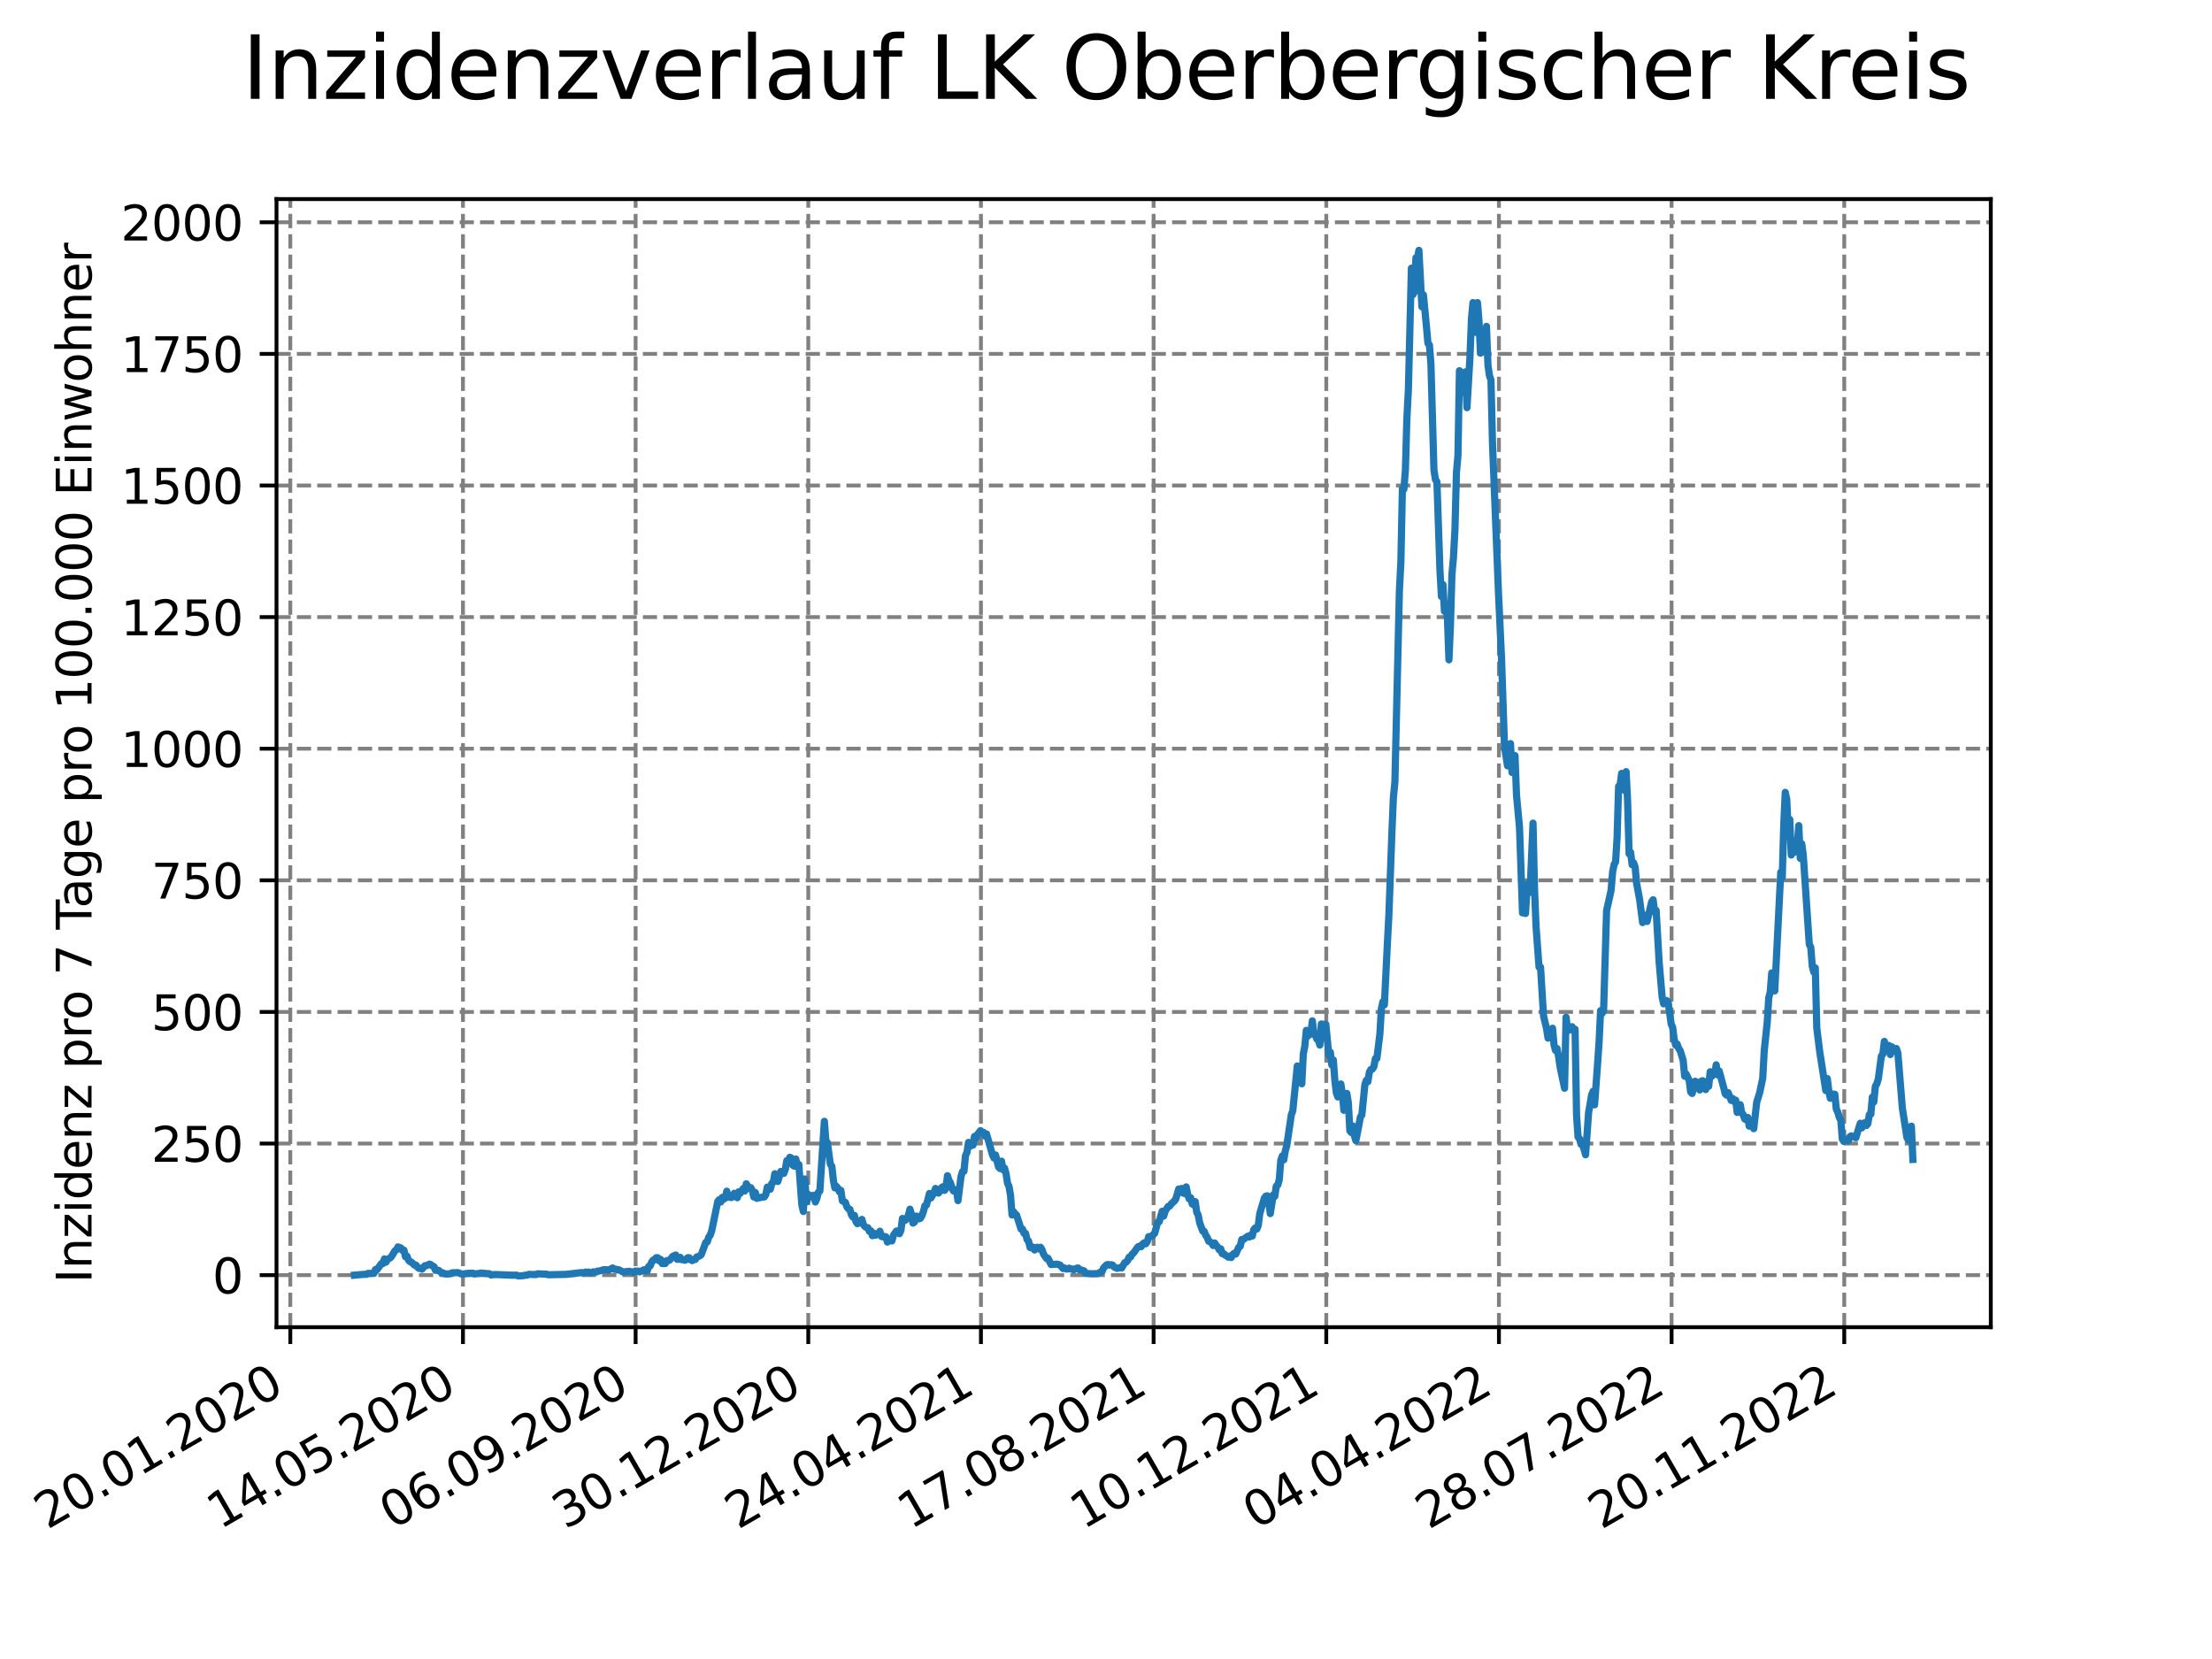 <?xml version="1.0" encoding="utf-8" standalone="no"?>
<!DOCTYPE svg PUBLIC "-//W3C//DTD SVG 1.1//EN"
  "http://www.w3.org/Graphics/SVG/1.1/DTD/svg11.dtd">
<svg xmlns:xlink="http://www.w3.org/1999/xlink" width="460.8pt" height="345.6pt" viewBox="0 0 460.8 345.6" xmlns="http://www.w3.org/2000/svg" version="1.1">
 <defs>
  <style type="text/css">*{stroke-linejoin: round; stroke-linecap: butt}</style>
 </defs>
 <g id="figure_1">
  <g id="patch_1">
   <path d="M 0 345.6 
L 460.8 345.6 
L 460.8 0 
L 0 0 
z
" style="fill: #ffffff"/>
  </g>
  <g id="axes_1">
   <g id="patch_2">
    <path d="M 57.6 276.48 
L 414.72 276.48 
L 414.72 41.472 
L 57.6 41.472 
z
" style="fill: #ffffff"/>
   </g>
   <g id="matplotlib.axis_1">
    <g id="xtick_1">
     <g id="line2d_1">
      <path d="M 60.475 276.48 
L 60.475 41.472 
" clip-path="url(#p3a4da745e8)" style="fill: none; stroke-dasharray: 2.96,1.28; stroke-dashoffset: 0; stroke: #808080; stroke-width: 0.8"/>
     </g>
     <g id="line2d_2">
      <defs>
       <path id="m4748f152ad" d="M 0 0 
L 0 3.5 
" style="stroke: #000000; stroke-width: 0.8"/>
      </defs>
      <g>
       <use xlink:href="#m4748f152ad" x="60.475" y="276.48" style="stroke: #000000; stroke-width: 0.8"/>
      </g>
     </g>
     <g id="text_1">
      <!-- 20.01.2020 -->
      <g transform="translate(9.85 318.689) rotate(-30) scale(0.1 -0.1)">
       <defs>
        <path id="DejaVuSans-32" d="M 1228 531 
L 3431 531 
L 3431 0 
L 469 0 
L 469 531 
Q 828 903 1448 1529 
Q 2069 2156 2228 2338 
Q 2531 2678 2651 2914 
Q 2772 3150 2772 3378 
Q 2772 3750 2511 3984 
Q 2250 4219 1831 4219 
Q 1534 4219 1204 4116 
Q 875 4013 500 3803 
L 500 4441 
Q 881 4594 1212 4672 
Q 1544 4750 1819 4750 
Q 2544 4750 2975 4387 
Q 3406 4025 3406 3419 
Q 3406 3131 3298 2873 
Q 3191 2616 2906 2266 
Q 2828 2175 2409 1742 
Q 1991 1309 1228 531 
z
" transform="scale(0.016)"/>
        <path id="DejaVuSans-30" d="M 2034 4250 
Q 1547 4250 1301 3770 
Q 1056 3291 1056 2328 
Q 1056 1369 1301 889 
Q 1547 409 2034 409 
Q 2525 409 2770 889 
Q 3016 1369 3016 2328 
Q 3016 3291 2770 3770 
Q 2525 4250 2034 4250 
z
M 2034 4750 
Q 2819 4750 3233 4129 
Q 3647 3509 3647 2328 
Q 3647 1150 3233 529 
Q 2819 -91 2034 -91 
Q 1250 -91 836 529 
Q 422 1150 422 2328 
Q 422 3509 836 4129 
Q 1250 4750 2034 4750 
z
" transform="scale(0.016)"/>
        <path id="DejaVuSans-2e" d="M 684 794 
L 1344 794 
L 1344 0 
L 684 0 
L 684 794 
z
" transform="scale(0.016)"/>
        <path id="DejaVuSans-31" d="M 794 531 
L 1825 531 
L 1825 4091 
L 703 3866 
L 703 4441 
L 1819 4666 
L 2450 4666 
L 2450 531 
L 3481 531 
L 3481 0 
L 794 0 
L 794 531 
z
" transform="scale(0.016)"/>
       </defs>
       <use xlink:href="#DejaVuSans-32"/>
       <use xlink:href="#DejaVuSans-30" x="63.623"/>
       <use xlink:href="#DejaVuSans-2e" x="127.246"/>
       <use xlink:href="#DejaVuSans-30" x="159.033"/>
       <use xlink:href="#DejaVuSans-31" x="222.656"/>
       <use xlink:href="#DejaVuSans-2e" x="286.279"/>
       <use xlink:href="#DejaVuSans-32" x="318.066"/>
       <use xlink:href="#DejaVuSans-30" x="381.689"/>
       <use xlink:href="#DejaVuSans-32" x="445.312"/>
       <use xlink:href="#DejaVuSans-30" x="508.936"/>
      </g>
     </g>
    </g>
    <g id="xtick_2">
     <g id="line2d_3">
      <path d="M 96.443 276.48 
L 96.443 41.472 
" clip-path="url(#p3a4da745e8)" style="fill: none; stroke-dasharray: 2.96,1.28; stroke-dashoffset: 0; stroke: #808080; stroke-width: 0.8"/>
     </g>
     <g id="line2d_4">
      <g>
       <use xlink:href="#m4748f152ad" x="96.443" y="276.48" style="stroke: #000000; stroke-width: 0.8"/>
      </g>
     </g>
     <g id="text_2">
      <!-- 14.05.2020 -->
      <g transform="translate(45.818 318.689) rotate(-30) scale(0.1 -0.1)">
       <defs>
        <path id="DejaVuSans-34" d="M 2419 4116 
L 825 1625 
L 2419 1625 
L 2419 4116 
z
M 2253 4666 
L 3047 4666 
L 3047 1625 
L 3713 1625 
L 3713 1100 
L 3047 1100 
L 3047 0 
L 2419 0 
L 2419 1100 
L 313 1100 
L 313 1709 
L 2253 4666 
z
" transform="scale(0.016)"/>
        <path id="DejaVuSans-35" d="M 691 4666 
L 3169 4666 
L 3169 4134 
L 1269 4134 
L 1269 2991 
Q 1406 3038 1543 3061 
Q 1681 3084 1819 3084 
Q 2600 3084 3056 2656 
Q 3513 2228 3513 1497 
Q 3513 744 3044 326 
Q 2575 -91 1722 -91 
Q 1428 -91 1123 -41 
Q 819 9 494 109 
L 494 744 
Q 775 591 1075 516 
Q 1375 441 1709 441 
Q 2250 441 2565 725 
Q 2881 1009 2881 1497 
Q 2881 1984 2565 2268 
Q 2250 2553 1709 2553 
Q 1456 2553 1204 2497 
Q 953 2441 691 2322 
L 691 4666 
z
" transform="scale(0.016)"/>
       </defs>
       <use xlink:href="#DejaVuSans-31"/>
       <use xlink:href="#DejaVuSans-34" x="63.623"/>
       <use xlink:href="#DejaVuSans-2e" x="127.246"/>
       <use xlink:href="#DejaVuSans-30" x="159.033"/>
       <use xlink:href="#DejaVuSans-35" x="222.656"/>
       <use xlink:href="#DejaVuSans-2e" x="286.279"/>
       <use xlink:href="#DejaVuSans-32" x="318.066"/>
       <use xlink:href="#DejaVuSans-30" x="381.689"/>
       <use xlink:href="#DejaVuSans-32" x="445.312"/>
       <use xlink:href="#DejaVuSans-30" x="508.936"/>
      </g>
     </g>
    </g>
    <g id="xtick_3">
     <g id="line2d_5">
      <path d="M 132.412 276.48 
L 132.412 41.472 
" clip-path="url(#p3a4da745e8)" style="fill: none; stroke-dasharray: 2.96,1.28; stroke-dashoffset: 0; stroke: #808080; stroke-width: 0.8"/>
     </g>
     <g id="line2d_6">
      <g>
       <use xlink:href="#m4748f152ad" x="132.412" y="276.48" style="stroke: #000000; stroke-width: 0.8"/>
      </g>
     </g>
     <g id="text_3">
      <!-- 06.09.2020 -->
      <g transform="translate(81.787 318.689) rotate(-30) scale(0.1 -0.1)">
       <defs>
        <path id="DejaVuSans-36" d="M 2113 2584 
Q 1688 2584 1439 2293 
Q 1191 2003 1191 1497 
Q 1191 994 1439 701 
Q 1688 409 2113 409 
Q 2538 409 2786 701 
Q 3034 994 3034 1497 
Q 3034 2003 2786 2293 
Q 2538 2584 2113 2584 
z
M 3366 4563 
L 3366 3988 
Q 3128 4100 2886 4159 
Q 2644 4219 2406 4219 
Q 1781 4219 1451 3797 
Q 1122 3375 1075 2522 
Q 1259 2794 1537 2939 
Q 1816 3084 2150 3084 
Q 2853 3084 3261 2657 
Q 3669 2231 3669 1497 
Q 3669 778 3244 343 
Q 2819 -91 2113 -91 
Q 1303 -91 875 529 
Q 447 1150 447 2328 
Q 447 3434 972 4092 
Q 1497 4750 2381 4750 
Q 2619 4750 2861 4703 
Q 3103 4656 3366 4563 
z
" transform="scale(0.016)"/>
        <path id="DejaVuSans-39" d="M 703 97 
L 703 672 
Q 941 559 1184 500 
Q 1428 441 1663 441 
Q 2288 441 2617 861 
Q 2947 1281 2994 2138 
Q 2813 1869 2534 1725 
Q 2256 1581 1919 1581 
Q 1219 1581 811 2004 
Q 403 2428 403 3163 
Q 403 3881 828 4315 
Q 1253 4750 1959 4750 
Q 2769 4750 3195 4129 
Q 3622 3509 3622 2328 
Q 3622 1225 3098 567 
Q 2575 -91 1691 -91 
Q 1453 -91 1209 -44 
Q 966 3 703 97 
z
M 1959 2075 
Q 2384 2075 2632 2365 
Q 2881 2656 2881 3163 
Q 2881 3666 2632 3958 
Q 2384 4250 1959 4250 
Q 1534 4250 1286 3958 
Q 1038 3666 1038 3163 
Q 1038 2656 1286 2365 
Q 1534 2075 1959 2075 
z
" transform="scale(0.016)"/>
       </defs>
       <use xlink:href="#DejaVuSans-30"/>
       <use xlink:href="#DejaVuSans-36" x="63.623"/>
       <use xlink:href="#DejaVuSans-2e" x="127.246"/>
       <use xlink:href="#DejaVuSans-30" x="159.033"/>
       <use xlink:href="#DejaVuSans-39" x="222.656"/>
       <use xlink:href="#DejaVuSans-2e" x="286.279"/>
       <use xlink:href="#DejaVuSans-32" x="318.066"/>
       <use xlink:href="#DejaVuSans-30" x="381.689"/>
       <use xlink:href="#DejaVuSans-32" x="445.312"/>
       <use xlink:href="#DejaVuSans-30" x="508.936"/>
      </g>
     </g>
    </g>
    <g id="xtick_4">
     <g id="line2d_7">
      <path d="M 168.38 276.48 
L 168.38 41.472 
" clip-path="url(#p3a4da745e8)" style="fill: none; stroke-dasharray: 2.96,1.28; stroke-dashoffset: 0; stroke: #808080; stroke-width: 0.8"/>
     </g>
     <g id="line2d_8">
      <g>
       <use xlink:href="#m4748f152ad" x="168.38" y="276.48" style="stroke: #000000; stroke-width: 0.8"/>
      </g>
     </g>
     <g id="text_4">
      <!-- 30.12.2020 -->
      <g transform="translate(117.755 318.689) rotate(-30) scale(0.1 -0.1)">
       <defs>
        <path id="DejaVuSans-33" d="M 2597 2516 
Q 3050 2419 3304 2112 
Q 3559 1806 3559 1356 
Q 3559 666 3084 287 
Q 2609 -91 1734 -91 
Q 1441 -91 1130 -33 
Q 819 25 488 141 
L 488 750 
Q 750 597 1062 519 
Q 1375 441 1716 441 
Q 2309 441 2620 675 
Q 2931 909 2931 1356 
Q 2931 1769 2642 2001 
Q 2353 2234 1838 2234 
L 1294 2234 
L 1294 2753 
L 1863 2753 
Q 2328 2753 2575 2939 
Q 2822 3125 2822 3475 
Q 2822 3834 2567 4026 
Q 2313 4219 1838 4219 
Q 1578 4219 1281 4162 
Q 984 4106 628 3988 
L 628 4550 
Q 988 4650 1302 4700 
Q 1616 4750 1894 4750 
Q 2613 4750 3031 4423 
Q 3450 4097 3450 3541 
Q 3450 3153 3228 2886 
Q 3006 2619 2597 2516 
z
" transform="scale(0.016)"/>
       </defs>
       <use xlink:href="#DejaVuSans-33"/>
       <use xlink:href="#DejaVuSans-30" x="63.623"/>
       <use xlink:href="#DejaVuSans-2e" x="127.246"/>
       <use xlink:href="#DejaVuSans-31" x="159.033"/>
       <use xlink:href="#DejaVuSans-32" x="222.656"/>
       <use xlink:href="#DejaVuSans-2e" x="286.279"/>
       <use xlink:href="#DejaVuSans-32" x="318.066"/>
       <use xlink:href="#DejaVuSans-30" x="381.689"/>
       <use xlink:href="#DejaVuSans-32" x="445.312"/>
       <use xlink:href="#DejaVuSans-30" x="508.936"/>
      </g>
     </g>
    </g>
    <g id="xtick_5">
     <g id="line2d_9">
      <path d="M 204.349 276.48 
L 204.349 41.472 
" clip-path="url(#p3a4da745e8)" style="fill: none; stroke-dasharray: 2.96,1.28; stroke-dashoffset: 0; stroke: #808080; stroke-width: 0.8"/>
     </g>
     <g id="line2d_10">
      <g>
       <use xlink:href="#m4748f152ad" x="204.349" y="276.48" style="stroke: #000000; stroke-width: 0.8"/>
      </g>
     </g>
     <g id="text_5">
      <!-- 24.04.2021 -->
      <g transform="translate(153.724 318.689) rotate(-30) scale(0.1 -0.1)">
       <use xlink:href="#DejaVuSans-32"/>
       <use xlink:href="#DejaVuSans-34" x="63.623"/>
       <use xlink:href="#DejaVuSans-2e" x="127.246"/>
       <use xlink:href="#DejaVuSans-30" x="159.033"/>
       <use xlink:href="#DejaVuSans-34" x="222.656"/>
       <use xlink:href="#DejaVuSans-2e" x="286.279"/>
       <use xlink:href="#DejaVuSans-32" x="318.066"/>
       <use xlink:href="#DejaVuSans-30" x="381.689"/>
       <use xlink:href="#DejaVuSans-32" x="445.312"/>
       <use xlink:href="#DejaVuSans-31" x="508.936"/>
      </g>
     </g>
    </g>
    <g id="xtick_6">
     <g id="line2d_11">
      <path d="M 240.317 276.48 
L 240.317 41.472 
" clip-path="url(#p3a4da745e8)" style="fill: none; stroke-dasharray: 2.96,1.28; stroke-dashoffset: 0; stroke: #808080; stroke-width: 0.8"/>
     </g>
     <g id="line2d_12">
      <g>
       <use xlink:href="#m4748f152ad" x="240.317" y="276.48" style="stroke: #000000; stroke-width: 0.8"/>
      </g>
     </g>
     <g id="text_6">
      <!-- 17.08.2021 -->
      <g transform="translate(189.692 318.689) rotate(-30) scale(0.1 -0.1)">
       <defs>
        <path id="DejaVuSans-37" d="M 525 4666 
L 3525 4666 
L 3525 4397 
L 1831 0 
L 1172 0 
L 2766 4134 
L 525 4134 
L 525 4666 
z
" transform="scale(0.016)"/>
        <path id="DejaVuSans-38" d="M 2034 2216 
Q 1584 2216 1326 1975 
Q 1069 1734 1069 1313 
Q 1069 891 1326 650 
Q 1584 409 2034 409 
Q 2484 409 2743 651 
Q 3003 894 3003 1313 
Q 3003 1734 2745 1975 
Q 2488 2216 2034 2216 
z
M 1403 2484 
Q 997 2584 770 2862 
Q 544 3141 544 3541 
Q 544 4100 942 4425 
Q 1341 4750 2034 4750 
Q 2731 4750 3128 4425 
Q 3525 4100 3525 3541 
Q 3525 3141 3298 2862 
Q 3072 2584 2669 2484 
Q 3125 2378 3379 2068 
Q 3634 1759 3634 1313 
Q 3634 634 3220 271 
Q 2806 -91 2034 -91 
Q 1263 -91 848 271 
Q 434 634 434 1313 
Q 434 1759 690 2068 
Q 947 2378 1403 2484 
z
M 1172 3481 
Q 1172 3119 1398 2916 
Q 1625 2713 2034 2713 
Q 2441 2713 2670 2916 
Q 2900 3119 2900 3481 
Q 2900 3844 2670 4047 
Q 2441 4250 2034 4250 
Q 1625 4250 1398 4047 
Q 1172 3844 1172 3481 
z
" transform="scale(0.016)"/>
       </defs>
       <use xlink:href="#DejaVuSans-31"/>
       <use xlink:href="#DejaVuSans-37" x="63.623"/>
       <use xlink:href="#DejaVuSans-2e" x="127.246"/>
       <use xlink:href="#DejaVuSans-30" x="159.033"/>
       <use xlink:href="#DejaVuSans-38" x="222.656"/>
       <use xlink:href="#DejaVuSans-2e" x="286.279"/>
       <use xlink:href="#DejaVuSans-32" x="318.066"/>
       <use xlink:href="#DejaVuSans-30" x="381.689"/>
       <use xlink:href="#DejaVuSans-32" x="445.312"/>
       <use xlink:href="#DejaVuSans-31" x="508.936"/>
      </g>
     </g>
    </g>
    <g id="xtick_7">
     <g id="line2d_13">
      <path d="M 276.286 276.48 
L 276.286 41.472 
" clip-path="url(#p3a4da745e8)" style="fill: none; stroke-dasharray: 2.96,1.28; stroke-dashoffset: 0; stroke: #808080; stroke-width: 0.8"/>
     </g>
     <g id="line2d_14">
      <g>
       <use xlink:href="#m4748f152ad" x="276.286" y="276.48" style="stroke: #000000; stroke-width: 0.8"/>
      </g>
     </g>
     <g id="text_7">
      <!-- 10.12.2021 -->
      <g transform="translate(225.66 318.689) rotate(-30) scale(0.1 -0.1)">
       <use xlink:href="#DejaVuSans-31"/>
       <use xlink:href="#DejaVuSans-30" x="63.623"/>
       <use xlink:href="#DejaVuSans-2e" x="127.246"/>
       <use xlink:href="#DejaVuSans-31" x="159.033"/>
       <use xlink:href="#DejaVuSans-32" x="222.656"/>
       <use xlink:href="#DejaVuSans-2e" x="286.279"/>
       <use xlink:href="#DejaVuSans-32" x="318.066"/>
       <use xlink:href="#DejaVuSans-30" x="381.689"/>
       <use xlink:href="#DejaVuSans-32" x="445.312"/>
       <use xlink:href="#DejaVuSans-31" x="508.936"/>
      </g>
     </g>
    </g>
    <g id="xtick_8">
     <g id="line2d_15">
      <path d="M 312.254 276.48 
L 312.254 41.472 
" clip-path="url(#p3a4da745e8)" style="fill: none; stroke-dasharray: 2.96,1.28; stroke-dashoffset: 0; stroke: #808080; stroke-width: 0.8"/>
     </g>
     <g id="line2d_16">
      <g>
       <use xlink:href="#m4748f152ad" x="312.254" y="276.48" style="stroke: #000000; stroke-width: 0.8"/>
      </g>
     </g>
     <g id="text_8">
      <!-- 04.04.2022 -->
      <g transform="translate(261.629 318.689) rotate(-30) scale(0.1 -0.1)">
       <use xlink:href="#DejaVuSans-30"/>
       <use xlink:href="#DejaVuSans-34" x="63.623"/>
       <use xlink:href="#DejaVuSans-2e" x="127.246"/>
       <use xlink:href="#DejaVuSans-30" x="159.033"/>
       <use xlink:href="#DejaVuSans-34" x="222.656"/>
       <use xlink:href="#DejaVuSans-2e" x="286.279"/>
       <use xlink:href="#DejaVuSans-32" x="318.066"/>
       <use xlink:href="#DejaVuSans-30" x="381.689"/>
       <use xlink:href="#DejaVuSans-32" x="445.312"/>
       <use xlink:href="#DejaVuSans-32" x="508.936"/>
      </g>
     </g>
    </g>
    <g id="xtick_9">
     <g id="line2d_17">
      <path d="M 348.223 276.48 
L 348.223 41.472 
" clip-path="url(#p3a4da745e8)" style="fill: none; stroke-dasharray: 2.96,1.28; stroke-dashoffset: 0; stroke: #808080; stroke-width: 0.8"/>
     </g>
     <g id="line2d_18">
      <g>
       <use xlink:href="#m4748f152ad" x="348.223" y="276.48" style="stroke: #000000; stroke-width: 0.8"/>
      </g>
     </g>
     <g id="text_9">
      <!-- 28.07.2022 -->
      <g transform="translate(297.597 318.689) rotate(-30) scale(0.1 -0.1)">
       <use xlink:href="#DejaVuSans-32"/>
       <use xlink:href="#DejaVuSans-38" x="63.623"/>
       <use xlink:href="#DejaVuSans-2e" x="127.246"/>
       <use xlink:href="#DejaVuSans-30" x="159.033"/>
       <use xlink:href="#DejaVuSans-37" x="222.656"/>
       <use xlink:href="#DejaVuSans-2e" x="286.279"/>
       <use xlink:href="#DejaVuSans-32" x="318.066"/>
       <use xlink:href="#DejaVuSans-30" x="381.689"/>
       <use xlink:href="#DejaVuSans-32" x="445.312"/>
       <use xlink:href="#DejaVuSans-32" x="508.936"/>
      </g>
     </g>
    </g>
    <g id="xtick_10">
     <g id="line2d_19">
      <path d="M 384.191 276.48 
L 384.191 41.472 
" clip-path="url(#p3a4da745e8)" style="fill: none; stroke-dasharray: 2.96,1.28; stroke-dashoffset: 0; stroke: #808080; stroke-width: 0.8"/>
     </g>
     <g id="line2d_20">
      <g>
       <use xlink:href="#m4748f152ad" x="384.191" y="276.48" style="stroke: #000000; stroke-width: 0.8"/>
      </g>
     </g>
     <g id="text_10">
      <!-- 20.11.2022 -->
      <g transform="translate(333.566 318.689) rotate(-30) scale(0.1 -0.1)">
       <use xlink:href="#DejaVuSans-32"/>
       <use xlink:href="#DejaVuSans-30" x="63.623"/>
       <use xlink:href="#DejaVuSans-2e" x="127.246"/>
       <use xlink:href="#DejaVuSans-31" x="159.033"/>
       <use xlink:href="#DejaVuSans-31" x="222.656"/>
       <use xlink:href="#DejaVuSans-2e" x="286.279"/>
       <use xlink:href="#DejaVuSans-32" x="318.066"/>
       <use xlink:href="#DejaVuSans-30" x="381.689"/>
       <use xlink:href="#DejaVuSans-32" x="445.312"/>
       <use xlink:href="#DejaVuSans-32" x="508.936"/>
      </g>
     </g>
    </g>
   </g>
   <g id="matplotlib.axis_2">
    <g id="ytick_1">
     <g id="line2d_21">
      <path d="M 57.6 265.637 
L 414.72 265.637 
" clip-path="url(#p3a4da745e8)" style="fill: none; stroke-dasharray: 2.96,1.28; stroke-dashoffset: 0; stroke: #808080; stroke-width: 0.8"/>
     </g>
     <g id="line2d_22">
      <defs>
       <path id="mdb456e9c48" d="M 0 0 
L -3.5 0 
" style="stroke: #000000; stroke-width: 0.8"/>
      </defs>
      <g>
       <use xlink:href="#mdb456e9c48" x="57.6" y="265.637" style="stroke: #000000; stroke-width: 0.8"/>
      </g>
     </g>
     <g id="text_11">
      <!-- 0 -->
      <g transform="translate(44.237 269.436) scale(0.1 -0.1)">
       <use xlink:href="#DejaVuSans-30"/>
      </g>
     </g>
    </g>
    <g id="ytick_2">
     <g id="line2d_23">
      <path d="M 57.6 238.22 
L 414.72 238.22 
" clip-path="url(#p3a4da745e8)" style="fill: none; stroke-dasharray: 2.96,1.28; stroke-dashoffset: 0; stroke: #808080; stroke-width: 0.8"/>
     </g>
     <g id="line2d_24">
      <g>
       <use xlink:href="#mdb456e9c48" x="57.6" y="238.22" style="stroke: #000000; stroke-width: 0.8"/>
      </g>
     </g>
     <g id="text_12">
      <!-- 250 -->
      <g transform="translate(31.512 242.019) scale(0.1 -0.1)">
       <use xlink:href="#DejaVuSans-32"/>
       <use xlink:href="#DejaVuSans-35" x="63.623"/>
       <use xlink:href="#DejaVuSans-30" x="127.246"/>
      </g>
     </g>
    </g>
    <g id="ytick_3">
     <g id="line2d_25">
      <path d="M 57.6 210.803 
L 414.72 210.803 
" clip-path="url(#p3a4da745e8)" style="fill: none; stroke-dasharray: 2.96,1.28; stroke-dashoffset: 0; stroke: #808080; stroke-width: 0.8"/>
     </g>
     <g id="line2d_26">
      <g>
       <use xlink:href="#mdb456e9c48" x="57.6" y="210.803" style="stroke: #000000; stroke-width: 0.8"/>
      </g>
     </g>
     <g id="text_13">
      <!-- 500 -->
      <g transform="translate(31.512 214.603) scale(0.1 -0.1)">
       <use xlink:href="#DejaVuSans-35"/>
       <use xlink:href="#DejaVuSans-30" x="63.623"/>
       <use xlink:href="#DejaVuSans-30" x="127.246"/>
      </g>
     </g>
    </g>
    <g id="ytick_4">
     <g id="line2d_27">
      <path d="M 57.6 183.387 
L 414.72 183.387 
" clip-path="url(#p3a4da745e8)" style="fill: none; stroke-dasharray: 2.96,1.28; stroke-dashoffset: 0; stroke: #808080; stroke-width: 0.8"/>
     </g>
     <g id="line2d_28">
      <g>
       <use xlink:href="#mdb456e9c48" x="57.6" y="183.387" style="stroke: #000000; stroke-width: 0.8"/>
      </g>
     </g>
     <g id="text_14">
      <!-- 750 -->
      <g transform="translate(31.512 187.186) scale(0.1 -0.1)">
       <use xlink:href="#DejaVuSans-37"/>
       <use xlink:href="#DejaVuSans-35" x="63.623"/>
       <use xlink:href="#DejaVuSans-30" x="127.246"/>
      </g>
     </g>
    </g>
    <g id="ytick_5">
     <g id="line2d_29">
      <path d="M 57.6 155.97 
L 414.72 155.97 
" clip-path="url(#p3a4da745e8)" style="fill: none; stroke-dasharray: 2.96,1.28; stroke-dashoffset: 0; stroke: #808080; stroke-width: 0.8"/>
     </g>
     <g id="line2d_30">
      <g>
       <use xlink:href="#mdb456e9c48" x="57.6" y="155.97" style="stroke: #000000; stroke-width: 0.8"/>
      </g>
     </g>
     <g id="text_15">
      <!-- 1000 -->
      <g transform="translate(25.15 159.769) scale(0.1 -0.1)">
       <use xlink:href="#DejaVuSans-31"/>
       <use xlink:href="#DejaVuSans-30" x="63.623"/>
       <use xlink:href="#DejaVuSans-30" x="127.246"/>
       <use xlink:href="#DejaVuSans-30" x="190.869"/>
      </g>
     </g>
    </g>
    <g id="ytick_6">
     <g id="line2d_31">
      <path d="M 57.6 128.553 
L 414.72 128.553 
" clip-path="url(#p3a4da745e8)" style="fill: none; stroke-dasharray: 2.96,1.28; stroke-dashoffset: 0; stroke: #808080; stroke-width: 0.8"/>
     </g>
     <g id="line2d_32">
      <g>
       <use xlink:href="#mdb456e9c48" x="57.6" y="128.553" style="stroke: #000000; stroke-width: 0.8"/>
      </g>
     </g>
     <g id="text_16">
      <!-- 1250 -->
      <g transform="translate(25.15 132.353) scale(0.1 -0.1)">
       <use xlink:href="#DejaVuSans-31"/>
       <use xlink:href="#DejaVuSans-32" x="63.623"/>
       <use xlink:href="#DejaVuSans-35" x="127.246"/>
       <use xlink:href="#DejaVuSans-30" x="190.869"/>
      </g>
     </g>
    </g>
    <g id="ytick_7">
     <g id="line2d_33">
      <path d="M 57.6 101.137 
L 414.72 101.137 
" clip-path="url(#p3a4da745e8)" style="fill: none; stroke-dasharray: 2.96,1.28; stroke-dashoffset: 0; stroke: #808080; stroke-width: 0.8"/>
     </g>
     <g id="line2d_34">
      <g>
       <use xlink:href="#mdb456e9c48" x="57.6" y="101.137" style="stroke: #000000; stroke-width: 0.8"/>
      </g>
     </g>
     <g id="text_17">
      <!-- 1500 -->
      <g transform="translate(25.15 104.936) scale(0.1 -0.1)">
       <use xlink:href="#DejaVuSans-31"/>
       <use xlink:href="#DejaVuSans-35" x="63.623"/>
       <use xlink:href="#DejaVuSans-30" x="127.246"/>
       <use xlink:href="#DejaVuSans-30" x="190.869"/>
      </g>
     </g>
    </g>
    <g id="ytick_8">
     <g id="line2d_35">
      <path d="M 57.6 73.72 
L 414.72 73.72 
" clip-path="url(#p3a4da745e8)" style="fill: none; stroke-dasharray: 2.96,1.28; stroke-dashoffset: 0; stroke: #808080; stroke-width: 0.8"/>
     </g>
     <g id="line2d_36">
      <g>
       <use xlink:href="#mdb456e9c48" x="57.6" y="73.72" style="stroke: #000000; stroke-width: 0.8"/>
      </g>
     </g>
     <g id="text_18">
      <!-- 1750 -->
      <g transform="translate(25.15 77.519) scale(0.1 -0.1)">
       <use xlink:href="#DejaVuSans-31"/>
       <use xlink:href="#DejaVuSans-37" x="63.623"/>
       <use xlink:href="#DejaVuSans-35" x="127.246"/>
       <use xlink:href="#DejaVuSans-30" x="190.869"/>
      </g>
     </g>
    </g>
    <g id="ytick_9">
     <g id="line2d_37">
      <path d="M 57.6 46.304 
L 414.72 46.304 
" clip-path="url(#p3a4da745e8)" style="fill: none; stroke-dasharray: 2.96,1.28; stroke-dashoffset: 0; stroke: #808080; stroke-width: 0.8"/>
     </g>
     <g id="line2d_38">
      <g>
       <use xlink:href="#mdb456e9c48" x="57.6" y="46.304" style="stroke: #000000; stroke-width: 0.8"/>
      </g>
     </g>
     <g id="text_19">
      <!-- 2000 -->
      <g transform="translate(25.15 50.103) scale(0.1 -0.1)">
       <use xlink:href="#DejaVuSans-32"/>
       <use xlink:href="#DejaVuSans-30" x="63.623"/>
       <use xlink:href="#DejaVuSans-30" x="127.246"/>
       <use xlink:href="#DejaVuSans-30" x="190.869"/>
      </g>
     </g>
    </g>
    <g id="text_20">
     <!-- Inzidenz pro 7 Tage pro 100.000 Einwohner -->
     <g transform="translate(19.07 267.301) rotate(-90) scale(0.1 -0.1)">
      <defs>
       <path id="DejaVuSans-49" d="M 628 4666 
L 1259 4666 
L 1259 0 
L 628 0 
L 628 4666 
z
" transform="scale(0.016)"/>
       <path id="DejaVuSans-6e" d="M 3513 2113 
L 3513 0 
L 2938 0 
L 2938 2094 
Q 2938 2591 2744 2837 
Q 2550 3084 2163 3084 
Q 1697 3084 1428 2787 
Q 1159 2491 1159 1978 
L 1159 0 
L 581 0 
L 581 3500 
L 1159 3500 
L 1159 2956 
Q 1366 3272 1645 3428 
Q 1925 3584 2291 3584 
Q 2894 3584 3203 3211 
Q 3513 2838 3513 2113 
z
" transform="scale(0.016)"/>
       <path id="DejaVuSans-7a" d="M 353 3500 
L 3084 3500 
L 3084 2975 
L 922 459 
L 3084 459 
L 3084 0 
L 275 0 
L 275 525 
L 2438 3041 
L 353 3041 
L 353 3500 
z
" transform="scale(0.016)"/>
       <path id="DejaVuSans-69" d="M 603 3500 
L 1178 3500 
L 1178 0 
L 603 0 
L 603 3500 
z
M 603 4863 
L 1178 4863 
L 1178 4134 
L 603 4134 
L 603 4863 
z
" transform="scale(0.016)"/>
       <path id="DejaVuSans-64" d="M 2906 2969 
L 2906 4863 
L 3481 4863 
L 3481 0 
L 2906 0 
L 2906 525 
Q 2725 213 2448 61 
Q 2172 -91 1784 -91 
Q 1150 -91 751 415 
Q 353 922 353 1747 
Q 353 2572 751 3078 
Q 1150 3584 1784 3584 
Q 2172 3584 2448 3432 
Q 2725 3281 2906 2969 
z
M 947 1747 
Q 947 1113 1208 752 
Q 1469 391 1925 391 
Q 2381 391 2643 752 
Q 2906 1113 2906 1747 
Q 2906 2381 2643 2742 
Q 2381 3103 1925 3103 
Q 1469 3103 1208 2742 
Q 947 2381 947 1747 
z
" transform="scale(0.016)"/>
       <path id="DejaVuSans-65" d="M 3597 1894 
L 3597 1613 
L 953 1613 
Q 991 1019 1311 708 
Q 1631 397 2203 397 
Q 2534 397 2845 478 
Q 3156 559 3463 722 
L 3463 178 
Q 3153 47 2828 -22 
Q 2503 -91 2169 -91 
Q 1331 -91 842 396 
Q 353 884 353 1716 
Q 353 2575 817 3079 
Q 1281 3584 2069 3584 
Q 2775 3584 3186 3129 
Q 3597 2675 3597 1894 
z
M 3022 2063 
Q 3016 2534 2758 2815 
Q 2500 3097 2075 3097 
Q 1594 3097 1305 2825 
Q 1016 2553 972 2059 
L 3022 2063 
z
" transform="scale(0.016)"/>
       <path id="DejaVuSans-20" transform="scale(0.016)"/>
       <path id="DejaVuSans-70" d="M 1159 525 
L 1159 -1331 
L 581 -1331 
L 581 3500 
L 1159 3500 
L 1159 2969 
Q 1341 3281 1617 3432 
Q 1894 3584 2278 3584 
Q 2916 3584 3314 3078 
Q 3713 2572 3713 1747 
Q 3713 922 3314 415 
Q 2916 -91 2278 -91 
Q 1894 -91 1617 61 
Q 1341 213 1159 525 
z
M 3116 1747 
Q 3116 2381 2855 2742 
Q 2594 3103 2138 3103 
Q 1681 3103 1420 2742 
Q 1159 2381 1159 1747 
Q 1159 1113 1420 752 
Q 1681 391 2138 391 
Q 2594 391 2855 752 
Q 3116 1113 3116 1747 
z
" transform="scale(0.016)"/>
       <path id="DejaVuSans-72" d="M 2631 2963 
Q 2534 3019 2420 3045 
Q 2306 3072 2169 3072 
Q 1681 3072 1420 2755 
Q 1159 2438 1159 1844 
L 1159 0 
L 581 0 
L 581 3500 
L 1159 3500 
L 1159 2956 
Q 1341 3275 1631 3429 
Q 1922 3584 2338 3584 
Q 2397 3584 2469 3576 
Q 2541 3569 2628 3553 
L 2631 2963 
z
" transform="scale(0.016)"/>
       <path id="DejaVuSans-6f" d="M 1959 3097 
Q 1497 3097 1228 2736 
Q 959 2375 959 1747 
Q 959 1119 1226 758 
Q 1494 397 1959 397 
Q 2419 397 2687 759 
Q 2956 1122 2956 1747 
Q 2956 2369 2687 2733 
Q 2419 3097 1959 3097 
z
M 1959 3584 
Q 2709 3584 3137 3096 
Q 3566 2609 3566 1747 
Q 3566 888 3137 398 
Q 2709 -91 1959 -91 
Q 1206 -91 779 398 
Q 353 888 353 1747 
Q 353 2609 779 3096 
Q 1206 3584 1959 3584 
z
" transform="scale(0.016)"/>
       <path id="DejaVuSans-54" d="M -19 4666 
L 3928 4666 
L 3928 4134 
L 2272 4134 
L 2272 0 
L 1638 0 
L 1638 4134 
L -19 4134 
L -19 4666 
z
" transform="scale(0.016)"/>
       <path id="DejaVuSans-61" d="M 2194 1759 
Q 1497 1759 1228 1600 
Q 959 1441 959 1056 
Q 959 750 1161 570 
Q 1363 391 1709 391 
Q 2188 391 2477 730 
Q 2766 1069 2766 1631 
L 2766 1759 
L 2194 1759 
z
M 3341 1997 
L 3341 0 
L 2766 0 
L 2766 531 
Q 2569 213 2275 61 
Q 1981 -91 1556 -91 
Q 1019 -91 701 211 
Q 384 513 384 1019 
Q 384 1609 779 1909 
Q 1175 2209 1959 2209 
L 2766 2209 
L 2766 2266 
Q 2766 2663 2505 2880 
Q 2244 3097 1772 3097 
Q 1472 3097 1187 3025 
Q 903 2953 641 2809 
L 641 3341 
Q 956 3463 1253 3523 
Q 1550 3584 1831 3584 
Q 2591 3584 2966 3190 
Q 3341 2797 3341 1997 
z
" transform="scale(0.016)"/>
       <path id="DejaVuSans-67" d="M 2906 1791 
Q 2906 2416 2648 2759 
Q 2391 3103 1925 3103 
Q 1463 3103 1205 2759 
Q 947 2416 947 1791 
Q 947 1169 1205 825 
Q 1463 481 1925 481 
Q 2391 481 2648 825 
Q 2906 1169 2906 1791 
z
M 3481 434 
Q 3481 -459 3084 -895 
Q 2688 -1331 1869 -1331 
Q 1566 -1331 1297 -1286 
Q 1028 -1241 775 -1147 
L 775 -588 
Q 1028 -725 1275 -790 
Q 1522 -856 1778 -856 
Q 2344 -856 2625 -561 
Q 2906 -266 2906 331 
L 2906 616 
Q 2728 306 2450 153 
Q 2172 0 1784 0 
Q 1141 0 747 490 
Q 353 981 353 1791 
Q 353 2603 747 3093 
Q 1141 3584 1784 3584 
Q 2172 3584 2450 3431 
Q 2728 3278 2906 2969 
L 2906 3500 
L 3481 3500 
L 3481 434 
z
" transform="scale(0.016)"/>
       <path id="DejaVuSans-45" d="M 628 4666 
L 3578 4666 
L 3578 4134 
L 1259 4134 
L 1259 2753 
L 3481 2753 
L 3481 2222 
L 1259 2222 
L 1259 531 
L 3634 531 
L 3634 0 
L 628 0 
L 628 4666 
z
" transform="scale(0.016)"/>
       <path id="DejaVuSans-77" d="M 269 3500 
L 844 3500 
L 1563 769 
L 2278 3500 
L 2956 3500 
L 3675 769 
L 4391 3500 
L 4966 3500 
L 4050 0 
L 3372 0 
L 2619 2869 
L 1863 0 
L 1184 0 
L 269 3500 
z
" transform="scale(0.016)"/>
       <path id="DejaVuSans-68" d="M 3513 2113 
L 3513 0 
L 2938 0 
L 2938 2094 
Q 2938 2591 2744 2837 
Q 2550 3084 2163 3084 
Q 1697 3084 1428 2787 
Q 1159 2491 1159 1978 
L 1159 0 
L 581 0 
L 581 4863 
L 1159 4863 
L 1159 2956 
Q 1366 3272 1645 3428 
Q 1925 3584 2291 3584 
Q 2894 3584 3203 3211 
Q 3513 2838 3513 2113 
z
" transform="scale(0.016)"/>
      </defs>
      <use xlink:href="#DejaVuSans-49"/>
      <use xlink:href="#DejaVuSans-6e" x="29.492"/>
      <use xlink:href="#DejaVuSans-7a" x="92.871"/>
      <use xlink:href="#DejaVuSans-69" x="145.361"/>
      <use xlink:href="#DejaVuSans-64" x="173.145"/>
      <use xlink:href="#DejaVuSans-65" x="236.621"/>
      <use xlink:href="#DejaVuSans-6e" x="298.145"/>
      <use xlink:href="#DejaVuSans-7a" x="361.523"/>
      <use xlink:href="#DejaVuSans-20" x="414.014"/>
      <use xlink:href="#DejaVuSans-70" x="445.801"/>
      <use xlink:href="#DejaVuSans-72" x="509.277"/>
      <use xlink:href="#DejaVuSans-6f" x="548.141"/>
      <use xlink:href="#DejaVuSans-20" x="609.322"/>
      <use xlink:href="#DejaVuSans-37" x="641.109"/>
      <use xlink:href="#DejaVuSans-20" x="704.732"/>
      <use xlink:href="#DejaVuSans-54" x="736.52"/>
      <use xlink:href="#DejaVuSans-61" x="781.104"/>
      <use xlink:href="#DejaVuSans-67" x="842.383"/>
      <use xlink:href="#DejaVuSans-65" x="905.859"/>
      <use xlink:href="#DejaVuSans-20" x="967.383"/>
      <use xlink:href="#DejaVuSans-70" x="999.17"/>
      <use xlink:href="#DejaVuSans-72" x="1062.646"/>
      <use xlink:href="#DejaVuSans-6f" x="1101.51"/>
      <use xlink:href="#DejaVuSans-20" x="1162.691"/>
      <use xlink:href="#DejaVuSans-31" x="1194.479"/>
      <use xlink:href="#DejaVuSans-30" x="1258.102"/>
      <use xlink:href="#DejaVuSans-30" x="1321.725"/>
      <use xlink:href="#DejaVuSans-2e" x="1385.348"/>
      <use xlink:href="#DejaVuSans-30" x="1417.135"/>
      <use xlink:href="#DejaVuSans-30" x="1480.758"/>
      <use xlink:href="#DejaVuSans-30" x="1544.381"/>
      <use xlink:href="#DejaVuSans-20" x="1608.004"/>
      <use xlink:href="#DejaVuSans-45" x="1639.791"/>
      <use xlink:href="#DejaVuSans-69" x="1702.975"/>
      <use xlink:href="#DejaVuSans-6e" x="1730.758"/>
      <use xlink:href="#DejaVuSans-77" x="1794.137"/>
      <use xlink:href="#DejaVuSans-6f" x="1875.924"/>
      <use xlink:href="#DejaVuSans-68" x="1937.105"/>
      <use xlink:href="#DejaVuSans-6e" x="2000.484"/>
      <use xlink:href="#DejaVuSans-65" x="2063.863"/>
      <use xlink:href="#DejaVuSans-72" x="2125.387"/>
     </g>
    </g>
   </g>
   <g id="line2d_39">
    <path d="M 73.833 265.637 
L 75.709 265.475 
L 76.335 265.475 
L 76.648 265.274 
L 77.899 265.274 
L 78.211 264.468 
L 78.524 264.508 
L 79.463 263.218 
L 79.775 263.218 
L 80.088 262.251 
L 80.401 262.936 
L 80.714 262.371 
L 81.339 262.009 
L 81.652 261.606 
L 82.277 260.558 
L 82.59 260.356 
L 82.903 259.751 
L 83.529 259.993 
L 83.841 260.477 
L 84.154 260.437 
L 84.467 261.807 
L 84.78 261.686 
L 85.092 262.492 
L 85.405 262.815 
L 85.718 262.936 
L 86.344 263.54 
L 86.656 263.54 
L 86.969 263.984 
L 87.282 264.226 
L 87.595 264.185 
L 87.907 264.387 
L 88.533 263.661 
L 88.846 263.661 
L 89.471 263.339 
L 89.784 263.46 
L 90.097 263.742 
L 90.41 263.863 
L 90.722 264.629 
L 91.348 264.629 
L 91.973 265.153 
L 92.286 265.153 
L 92.599 265.354 
L 93.224 265.395 
L 93.85 265.314 
L 94.163 265.153 
L 95.414 265.113 
L 96.039 265.354 
L 96.352 265.435 
L 96.978 265.314 
L 97.916 265.233 
L 98.542 265.233 
L 98.854 265.395 
L 99.48 265.314 
L 99.793 265.314 
L 100.105 265.193 
L 101.982 265.354 
L 102.295 265.596 
L 102.92 265.516 
L 103.546 265.516 
L 105.422 265.596 
L 106.361 265.637 
L 107.612 265.637 
L 107.925 265.798 
L 108.863 265.758 
L 109.488 265.637 
L 109.801 265.637 
L 110.114 265.475 
L 111.678 265.516 
L 111.991 265.354 
L 113.867 265.435 
L 114.18 265.556 
L 117.933 265.475 
L 121.061 265.113 
L 121.686 265.153 
L 121.999 264.992 
L 122.312 265.072 
L 122.625 264.992 
L 122.938 265.153 
L 123.25 265.113 
L 123.563 264.951 
L 124.189 264.992 
L 124.501 264.79 
L 124.814 264.79 
L 125.752 264.508 
L 126.378 264.508 
L 126.691 264.629 
L 127.629 264.145 
L 127.942 264.427 
L 128.255 264.387 
L 128.567 264.548 
L 128.88 264.508 
L 129.818 264.992 
L 131.07 264.83 
L 132.008 265.072 
L 132.321 264.79 
L 132.946 264.79 
L 133.259 264.951 
L 134.197 264.508 
L 134.51 264.79 
L 134.823 264.79 
L 135.136 263.823 
L 135.448 263.702 
L 135.761 262.895 
L 136.074 262.492 
L 136.387 262.452 
L 136.699 262.009 
L 137.012 262.009 
L 137.325 262.654 
L 137.638 262.371 
L 137.95 263.218 
L 138.576 263.218 
L 138.889 262.613 
L 139.202 262.613 
L 139.514 262.492 
L 140.14 261.726 
L 140.765 261.444 
L 141.078 262.331 
L 141.391 262.331 
L 141.704 261.928 
L 142.016 262.412 
L 142.329 262.412 
L 142.642 262.533 
L 142.955 262.412 
L 143.268 262.009 
L 143.58 262.009 
L 143.893 262.452 
L 144.206 262.613 
L 144.519 262.371 
L 144.831 262.371 
L 145.144 261.847 
L 145.77 261.646 
L 146.082 261.364 
L 147.021 258.824 
L 147.334 258.703 
L 147.646 257.695 
L 147.959 257.292 
L 148.272 256.365 
L 149.523 250.278 
L 149.836 249.916 
L 150.148 250.399 
L 150.461 249.432 
L 150.774 249.795 
L 151.087 249.593 
L 151.4 248.142 
L 151.712 249.351 
L 152.338 249.472 
L 152.651 249.311 
L 152.963 248.585 
L 153.276 248.827 
L 153.589 249.513 
L 153.902 248.263 
L 154.214 248.585 
L 154.84 247.578 
L 155.153 248.102 
L 155.466 246.61 
L 156.091 247.578 
L 156.404 247.416 
L 156.717 247.981 
L 157.029 249.351 
L 157.342 248.424 
L 157.655 249.633 
L 158.906 249.351 
L 159.219 249.351 
L 159.532 248.868 
L 159.844 247.295 
L 160.157 247.376 
L 160.47 247.739 
L 160.783 246.53 
L 161.095 246.247 
L 161.408 244.514 
L 161.721 245.522 
L 162.034 246.126 
L 162.659 244.03 
L 162.972 244.353 
L 163.285 244.433 
L 163.598 243.587 
L 163.91 241.773 
L 164.223 242.095 
L 164.536 241.088 
L 164.849 241.249 
L 165.161 242.74 
L 165.474 242.942 
L 165.787 241.451 
L 166.1 243.023 
L 166.412 242.579 
L 167.038 251.004 
L 167.351 252.375 
L 167.664 245.602 
L 167.976 250.399 
L 168.602 248.988 
L 168.915 249.15 
L 169.54 248.988 
L 169.853 250.399 
L 170.166 249.674 
L 170.478 248.384 
L 170.791 248.102 
L 171.73 233.59 
L 172.042 237.661 
L 172.355 238.024 
L 172.981 242.539 
L 173.293 242.982 
L 173.606 245.885 
L 173.919 247.457 
L 174.232 247.134 
L 174.544 247.497 
L 174.857 248.263 
L 175.17 247.981 
L 175.483 250.157 
L 176.108 250.48 
L 176.421 251.407 
L 176.734 251.81 
L 177.047 251.931 
L 177.359 253.06 
L 177.672 253.544 
L 177.985 253.181 
L 178.298 254.471 
L 178.61 254.914 
L 179.236 254.632 
L 179.549 254.027 
L 179.862 255.116 
L 180.174 255.519 
L 180.487 255.72 
L 180.8 255.761 
L 181.113 256.526 
L 181.425 256.406 
L 181.738 257.413 
L 182.051 256.889 
L 182.364 257.333 
L 182.989 257.051 
L 183.302 256.486 
L 183.615 257.575 
L 183.928 257.655 
L 184.24 257.575 
L 184.553 257.655 
L 184.866 258.744 
L 185.179 258.421 
L 185.804 258.502 
L 186.117 257.333 
L 186.742 256.446 
L 187.055 256.446 
L 187.368 257.01 
L 187.681 256.325 
L 187.994 253.826 
L 188.306 254.309 
L 188.619 254.189 
L 188.932 253.826 
L 189.245 253.14 
L 189.557 251.891 
L 189.87 252.939 
L 190.183 254.793 
L 190.496 254.592 
L 190.808 253.342 
L 191.121 253.382 
L 191.434 253.906 
L 191.747 253.785 
L 192.06 253.221 
L 192.372 252.375 
L 192.685 251.165 
L 192.998 251.044 
L 193.623 248.626 
L 193.936 249.553 
L 194.562 248.464 
L 194.874 247.578 
L 195.5 248.545 
L 195.813 248.182 
L 196.126 247.416 
L 196.438 247.215 
L 196.751 247.981 
L 197.064 247.537 
L 197.377 244.917 
L 197.689 245.925 
L 198.002 246.409 
L 198.315 247.497 
L 198.628 248.102 
L 198.94 247.82 
L 199.253 247.981 
L 199.566 250.117 
L 200.192 245.119 
L 200.504 244.071 
L 200.817 243.99 
L 201.13 240.725 
L 201.443 240.04 
L 201.755 237.984 
L 202.068 238.79 
L 202.381 238.145 
L 202.694 238.548 
L 203.006 236.734 
L 203.319 237.218 
L 203.632 236.331 
L 204.258 235.525 
L 204.57 235.888 
L 204.883 235.888 
L 205.196 236.654 
L 205.509 236.21 
L 206.76 240.604 
L 207.072 241.249 
L 207.385 240.604 
L 208.011 243.103 
L 208.324 243.426 
L 208.636 241.894 
L 208.949 243.668 
L 209.262 243.345 
L 209.575 244.474 
L 209.887 246.489 
L 210.2 247.175 
L 210.513 249.029 
L 210.826 253.1 
L 211.138 252.415 
L 211.451 252.858 
L 211.764 253.1 
L 212.702 256.043 
L 213.015 256.043 
L 213.328 256.93 
L 213.641 256.93 
L 213.953 258.22 
L 214.266 258.542 
L 214.579 259.872 
L 214.892 259.953 
L 215.204 259.792 
L 215.517 260.396 
L 215.83 259.913 
L 216.143 259.832 
L 216.456 260.195 
L 216.768 259.832 
L 217.081 260.356 
L 217.394 261.283 
L 218.019 262.17 
L 218.332 262.13 
L 218.958 263.42 
L 220.209 263.339 
L 220.834 263.54 
L 221.46 264.266 
L 221.773 264.145 
L 222.085 264.347 
L 222.398 264.347 
L 222.711 264.185 
L 223.024 264.347 
L 223.336 264.347 
L 223.649 264.548 
L 224.275 264.185 
L 224.588 264.145 
L 224.9 264.548 
L 225.213 264.548 
L 225.839 264.75 
L 226.151 265.274 
L 227.402 265.354 
L 228.654 265.314 
L 229.592 264.83 
L 229.905 264.105 
L 230.53 263.5 
L 230.843 263.42 
L 231.156 263.54 
L 231.468 263.46 
L 231.781 263.54 
L 232.094 263.944 
L 232.72 264.226 
L 233.345 264.064 
L 233.658 264.145 
L 234.283 263.057 
L 234.596 262.936 
L 234.909 262.573 
L 235.222 261.888 
L 235.534 261.847 
L 235.847 261.243 
L 236.16 261.001 
L 236.786 260.114 
L 237.098 259.711 
L 237.411 259.59 
L 237.724 259.711 
L 238.037 259.147 
L 238.349 258.905 
L 238.662 259.106 
L 238.975 258.703 
L 239.288 257.615 
L 239.6 257.655 
L 239.913 257.494 
L 240.539 256.93 
L 241.164 254.632 
L 241.477 254.511 
L 242.103 252.334 
L 242.415 253.342 
L 242.728 252.294 
L 243.354 251.326 
L 243.666 251.246 
L 243.979 250.802 
L 244.605 250.238 
L 244.918 249.835 
L 245.543 247.699 
L 245.856 247.82 
L 246.169 247.578 
L 246.481 248.545 
L 246.794 248.626 
L 247.107 247.255 
L 247.42 248.827 
L 247.732 249.754 
L 248.045 249.513 
L 248.358 250.802 
L 248.671 251.004 
L 248.984 250.319 
L 249.296 252.495 
L 249.609 253.14 
L 249.922 254.753 
L 250.547 256.446 
L 250.86 256.526 
L 251.173 257.333 
L 251.486 257.776 
L 251.798 258.582 
L 252.111 258.703 
L 252.424 258.945 
L 252.737 259.469 
L 253.05 258.945 
L 253.362 259.469 
L 253.675 259.751 
L 253.988 260.356 
L 254.301 260.154 
L 254.613 261.162 
L 254.926 261.162 
L 255.239 261.485 
L 255.552 261.606 
L 255.864 261.888 
L 256.177 261.686 
L 256.49 261.968 
L 256.803 261.323 
L 257.116 261.082 
L 257.428 261.243 
L 258.054 259.832 
L 258.367 259.63 
L 258.679 258.22 
L 258.992 258.22 
L 259.93 257.534 
L 260.243 257.695 
L 260.556 257.292 
L 260.869 257.494 
L 261.182 256.164 
L 261.494 255.801 
L 261.807 256.043 
L 262.12 255.277 
L 262.433 252.818 
L 263.371 249.633 
L 263.684 249.19 
L 263.996 249.109 
L 264.309 250.359 
L 264.622 252.818 
L 265.248 248.908 
L 265.56 249.23 
L 265.873 247.094 
L 266.186 246.852 
L 266.499 245.723 
L 266.811 241.733 
L 267.124 240.806 
L 267.437 241.612 
L 267.75 239.757 
L 268.062 238.629 
L 269.001 232.26 
L 269.314 231.373 
L 270.252 222.061 
L 270.565 223.916 
L 270.877 223.835 
L 271.19 225.77 
L 271.503 219.522 
L 271.816 217.95 
L 272.128 214.644 
L 272.441 215.854 
L 272.754 214.846 
L 273.067 215.45 
L 273.38 212.669 
L 273.692 215.168 
L 274.005 215.612 
L 274.318 216.458 
L 274.631 216.619 
L 274.943 217.708 
L 275.256 213.314 
L 275.569 213.637 
L 275.882 213.354 
L 276.194 213.395 
L 276.82 219.804 
L 277.133 219.199 
L 277.446 221.86 
L 277.758 220.812 
L 278.071 225.044 
L 278.384 227.664 
L 278.697 228.511 
L 279.009 226.375 
L 279.322 225.81 
L 279.635 227.826 
L 279.948 231.292 
L 280.26 228.148 
L 280.573 227.785 
L 280.886 229.72 
L 281.199 235.565 
L 281.512 235.928 
L 281.824 234.557 
L 282.137 236.533 
L 282.45 237.621 
L 283.075 234.437 
L 283.388 232.703 
L 283.701 232.26 
L 284.326 225.971 
L 284.639 225.044 
L 284.952 225.326 
L 285.265 223.351 
L 285.578 222.787 
L 285.89 222.706 
L 286.203 222.223 
L 286.516 220.53 
L 286.829 220.489 
L 287.454 215.41 
L 287.767 210.13 
L 288.08 208.678 
L 288.392 209.323 
L 289.018 196.505 
L 289.331 190.619 
L 289.956 173.528 
L 290.269 166.111 
L 290.582 162.926 
L 291.52 123.1 
L 291.833 116.892 
L 292.146 101.857 
L 292.458 101.897 
L 292.771 97.946 
L 293.084 87.103 
L 293.397 81.057 
L 294.022 55.863 
L 294.335 61.385 
L 294.648 60.821 
L 294.961 53.726 
L 295.273 53.767 
L 295.586 52.154 
L 296.212 63.925 
L 296.524 61.426 
L 297.15 67.956 
L 297.463 71.503 
L 297.776 71.866 
L 298.088 75.816 
L 298.714 97.866 
L 299.027 99.922 
L 299.339 100.365 
L 299.965 118.746 
L 300.278 124.269 
L 300.59 121.77 
L 300.903 127.333 
L 301.216 126.365 
L 301.529 128.864 
L 301.842 137.45 
L 302.154 130.316 
L 302.467 119.633 
L 302.78 116.167 
L 303.093 110.281 
L 303.405 98.39 
L 303.718 94.923 
L 304.031 77.227 
L 304.344 77.509 
L 304.656 80.895 
L 304.969 81.782 
L 305.282 77.469 
L 305.595 84.926 
L 306.22 74.405 
L 306.533 66.384 
L 306.846 63.038 
L 307.159 64.932 
L 307.471 69.246 
L 307.784 63.038 
L 308.097 66.827 
L 308.41 73.559 
L 308.722 71.987 
L 309.035 72.914 
L 309.348 71.906 
L 309.661 67.996 
L 309.974 76.139 
L 310.286 78.275 
L 310.599 79.162 
L 310.912 92.303 
L 312.163 123.543 
L 312.788 136.886 
L 313.414 155.469 
L 314.04 159.54 
L 314.352 155.59 
L 314.665 154.905 
L 314.978 160.911 
L 315.291 159.54 
L 315.603 157.404 
L 315.916 165.667 
L 316.542 172.359 
L 317.167 190.176 
L 317.48 190.095 
L 317.793 190.297 
L 318.106 184.976 
L 318.418 184.049 
L 318.731 185.903 
L 319.357 171.472 
L 319.669 185.137 
L 319.982 192.917 
L 320.608 201.463 
L 320.92 201.463 
L 321.546 211.621 
L 322.172 214.281 
L 322.484 216.257 
L 322.797 214.523 
L 323.11 215.289 
L 323.423 214.201 
L 323.735 217.708 
L 324.048 218.837 
L 324.361 218.433 
L 324.674 220.006 
L 324.986 222.223 
L 325.925 226.697 
L 326.238 211.903 
L 326.55 214.483 
L 326.863 214.604 
L 327.489 213.878 
L 327.801 214.725 
L 328.114 214.402 
L 328.427 232.381 
L 328.74 236.855 
L 329.052 237.218 
L 329.365 238.387 
L 329.678 238.306 
L 330.304 240.564 
L 330.929 231.816 
L 331.555 228.108 
L 331.867 227.342 
L 332.18 230.164 
L 332.806 221.618 
L 333.118 217.063 
L 333.431 210.533 
L 333.744 211.097 
L 334.057 210.573 
L 334.682 189.692 
L 335.621 185.46 
L 335.933 181.671 
L 336.246 180.099 
L 336.559 179.534 
L 336.872 174.455 
L 337.184 163.813 
L 337.497 163.571 
L 337.81 161.112 
L 338.123 163.854 
L 338.436 164.66 
L 338.748 160.75 
L 339.061 166.917 
L 339.374 177.881 
L 339.687 177.559 
L 339.999 180.139 
L 340.312 179.736 
L 340.625 180.623 
L 340.938 184.009 
L 341.563 187.395 
L 342.189 192.192 
L 342.502 190.942 
L 342.814 190.66 
L 343.127 191.95 
L 344.065 187.878 
L 344.378 187.435 
L 344.691 190.015 
L 345.004 189.652 
L 345.629 200.415 
L 346.255 207.711 
L 346.568 209.122 
L 346.88 208.638 
L 347.193 208.437 
L 347.506 208.719 
L 348.131 213.314 
L 348.444 213.999 
L 348.757 216.458 
L 349.07 217.708 
L 349.382 217.506 
L 349.695 218.393 
L 350.008 218.837 
L 350.634 220.892 
L 350.946 224.198 
L 351.259 223.754 
L 351.885 225.044 
L 352.197 227.463 
L 352.51 227.785 
L 353.136 225.246 
L 353.448 225.447 
L 354.074 227.06 
L 354.387 225.246 
L 354.7 225.125 
L 355.325 226.979 
L 355.638 225.286 
L 355.951 226.294 
L 356.263 223.271 
L 356.576 224.238 
L 356.889 223.593 
L 357.202 223.754 
L 357.514 221.819 
L 357.827 223.916 
L 358.14 223.109 
L 359.078 226.576 
L 359.391 227.866 
L 359.704 228.148 
L 360.017 227.624 
L 360.642 229.237 
L 360.955 228.833 
L 361.268 229.478 
L 361.58 229.196 
L 361.893 231.736 
L 362.206 230.285 
L 362.519 230.123 
L 362.832 231.816 
L 363.144 232.219 
L 363.457 233.106 
L 363.77 233.268 
L 364.083 232.784 
L 364.395 234.598 
L 364.708 234.396 
L 365.021 233.993 
L 365.334 235.122 
L 365.959 229.599 
L 366.585 227.584 
L 367.21 224.601 
L 367.523 218.877 
L 368.149 212.911 
L 368.461 207.872 
L 368.774 206.663 
L 369.087 202.672 
L 369.4 206.34 
L 369.712 206.421 
L 370.964 181.711 
L 371.276 182.759 
L 371.589 171.875 
L 371.902 165.063 
L 372.215 166.514 
L 372.527 173.367 
L 372.84 170.706 
L 373.153 178.123 
L 373.466 177.317 
L 373.778 177.559 
L 374.091 175.382 
L 374.404 176.067 
L 374.717 171.996 
L 375.03 178.809 
L 375.342 175.785 
L 375.655 178.164 
L 376.906 196.706 
L 377.219 197.351 
L 377.532 201.302 
L 377.844 202.511 
L 378.157 201.624 
L 378.47 214.161 
L 379.096 219.199 
L 380.347 227.181 
L 380.659 224.681 
L 380.972 227.221 
L 381.285 228.793 
L 381.598 227.906 
L 382.223 227.947 
L 382.536 231.05 
L 382.849 231.695 
L 383.162 232.784 
L 383.474 233.348 
L 383.787 237.258 
L 384.1 237.782 
L 384.413 237.339 
L 385.038 237.661 
L 385.351 236.815 
L 385.664 236.613 
L 386.602 237.016 
L 387.228 234.961 
L 387.54 233.993 
L 387.853 234.961 
L 388.166 234.154 
L 388.479 233.872 
L 388.791 234.477 
L 389.104 234.074 
L 389.417 232.179 
L 389.73 232.099 
L 390.043 228.551 
L 390.355 229.559 
L 390.668 226.294 
L 390.981 225.77 
L 391.294 224.722 
L 391.919 220.006 
L 392.232 219.602 
L 392.545 216.942 
L 392.857 218.877 
L 393.17 218.151 
L 393.483 217.788 
L 393.796 219.683 
L 394.109 218.071 
L 394.421 218.756 
L 394.734 218.957 
L 395.047 218.433 
L 395.36 219.361 
L 396.298 230.849 
L 397.236 236.936 
L 397.549 237.5 
L 398.175 234.598 
L 398.487 241.531 
L 398.487 241.531 
" clip-path="url(#p3a4da745e8)" style="fill: none; stroke: #1f77b4; stroke-width: 1.5; stroke-linecap: square"/>
   </g>
   <g id="patch_3">
    <path d="M 57.6 276.48 
L 57.6 41.472 
" style="fill: none; stroke: #000000; stroke-width: 0.8; stroke-linejoin: miter; stroke-linecap: square"/>
   </g>
   <g id="patch_4">
    <path d="M 414.72 276.48 
L 414.72 41.472 
" style="fill: none; stroke: #000000; stroke-width: 0.8; stroke-linejoin: miter; stroke-linecap: square"/>
   </g>
   <g id="patch_5">
    <path d="M 57.6 276.48 
L 414.72 276.48 
" style="fill: none; stroke: #000000; stroke-width: 0.8; stroke-linejoin: miter; stroke-linecap: square"/>
   </g>
   <g id="patch_6">
    <path d="M 57.6 41.472 
L 414.72 41.472 
" style="fill: none; stroke: #000000; stroke-width: 0.8; stroke-linejoin: miter; stroke-linecap: square"/>
   </g>
  </g>
  <g id="text_21">
   <!-- Inzidenzverlauf LK Oberbergischer Kreis -->
   <g transform="translate(50.441 20.589) scale(0.18 -0.18)">
    <defs>
     <path id="DejaVuSans-76" d="M 191 3500 
L 800 3500 
L 1894 563 
L 2988 3500 
L 3597 3500 
L 2284 0 
L 1503 0 
L 191 3500 
z
" transform="scale(0.016)"/>
     <path id="DejaVuSans-6c" d="M 603 4863 
L 1178 4863 
L 1178 0 
L 603 0 
L 603 4863 
z
" transform="scale(0.016)"/>
     <path id="DejaVuSans-75" d="M 544 1381 
L 544 3500 
L 1119 3500 
L 1119 1403 
Q 1119 906 1312 657 
Q 1506 409 1894 409 
Q 2359 409 2629 706 
Q 2900 1003 2900 1516 
L 2900 3500 
L 3475 3500 
L 3475 0 
L 2900 0 
L 2900 538 
Q 2691 219 2414 64 
Q 2138 -91 1772 -91 
Q 1169 -91 856 284 
Q 544 659 544 1381 
z
M 1991 3584 
L 1991 3584 
z
" transform="scale(0.016)"/>
     <path id="DejaVuSans-66" d="M 2375 4863 
L 2375 4384 
L 1825 4384 
Q 1516 4384 1395 4259 
Q 1275 4134 1275 3809 
L 1275 3500 
L 2222 3500 
L 2222 3053 
L 1275 3053 
L 1275 0 
L 697 0 
L 697 3053 
L 147 3053 
L 147 3500 
L 697 3500 
L 697 3744 
Q 697 4328 969 4595 
Q 1241 4863 1831 4863 
L 2375 4863 
z
" transform="scale(0.016)"/>
     <path id="DejaVuSans-4c" d="M 628 4666 
L 1259 4666 
L 1259 531 
L 3531 531 
L 3531 0 
L 628 0 
L 628 4666 
z
" transform="scale(0.016)"/>
     <path id="DejaVuSans-4b" d="M 628 4666 
L 1259 4666 
L 1259 2694 
L 3353 4666 
L 4166 4666 
L 1850 2491 
L 4331 0 
L 3500 0 
L 1259 2247 
L 1259 0 
L 628 0 
L 628 4666 
z
" transform="scale(0.016)"/>
     <path id="DejaVuSans-4f" d="M 2522 4238 
Q 1834 4238 1429 3725 
Q 1025 3213 1025 2328 
Q 1025 1447 1429 934 
Q 1834 422 2522 422 
Q 3209 422 3611 934 
Q 4013 1447 4013 2328 
Q 4013 3213 3611 3725 
Q 3209 4238 2522 4238 
z
M 2522 4750 
Q 3503 4750 4090 4092 
Q 4678 3434 4678 2328 
Q 4678 1225 4090 567 
Q 3503 -91 2522 -91 
Q 1538 -91 948 565 
Q 359 1222 359 2328 
Q 359 3434 948 4092 
Q 1538 4750 2522 4750 
z
" transform="scale(0.016)"/>
     <path id="DejaVuSans-62" d="M 3116 1747 
Q 3116 2381 2855 2742 
Q 2594 3103 2138 3103 
Q 1681 3103 1420 2742 
Q 1159 2381 1159 1747 
Q 1159 1113 1420 752 
Q 1681 391 2138 391 
Q 2594 391 2855 752 
Q 3116 1113 3116 1747 
z
M 1159 2969 
Q 1341 3281 1617 3432 
Q 1894 3584 2278 3584 
Q 2916 3584 3314 3078 
Q 3713 2572 3713 1747 
Q 3713 922 3314 415 
Q 2916 -91 2278 -91 
Q 1894 -91 1617 61 
Q 1341 213 1159 525 
L 1159 0 
L 581 0 
L 581 4863 
L 1159 4863 
L 1159 2969 
z
" transform="scale(0.016)"/>
     <path id="DejaVuSans-73" d="M 2834 3397 
L 2834 2853 
Q 2591 2978 2328 3040 
Q 2066 3103 1784 3103 
Q 1356 3103 1142 2972 
Q 928 2841 928 2578 
Q 928 2378 1081 2264 
Q 1234 2150 1697 2047 
L 1894 2003 
Q 2506 1872 2764 1633 
Q 3022 1394 3022 966 
Q 3022 478 2636 193 
Q 2250 -91 1575 -91 
Q 1294 -91 989 -36 
Q 684 19 347 128 
L 347 722 
Q 666 556 975 473 
Q 1284 391 1588 391 
Q 1994 391 2212 530 
Q 2431 669 2431 922 
Q 2431 1156 2273 1281 
Q 2116 1406 1581 1522 
L 1381 1569 
Q 847 1681 609 1914 
Q 372 2147 372 2553 
Q 372 3047 722 3315 
Q 1072 3584 1716 3584 
Q 2034 3584 2315 3537 
Q 2597 3491 2834 3397 
z
" transform="scale(0.016)"/>
     <path id="DejaVuSans-63" d="M 3122 3366 
L 3122 2828 
Q 2878 2963 2633 3030 
Q 2388 3097 2138 3097 
Q 1578 3097 1268 2742 
Q 959 2388 959 1747 
Q 959 1106 1268 751 
Q 1578 397 2138 397 
Q 2388 397 2633 464 
Q 2878 531 3122 666 
L 3122 134 
Q 2881 22 2623 -34 
Q 2366 -91 2075 -91 
Q 1284 -91 818 406 
Q 353 903 353 1747 
Q 353 2603 823 3093 
Q 1294 3584 2113 3584 
Q 2378 3584 2631 3529 
Q 2884 3475 3122 3366 
z
" transform="scale(0.016)"/>
    </defs>
    <use xlink:href="#DejaVuSans-49"/>
    <use xlink:href="#DejaVuSans-6e" x="29.492"/>
    <use xlink:href="#DejaVuSans-7a" x="92.871"/>
    <use xlink:href="#DejaVuSans-69" x="145.361"/>
    <use xlink:href="#DejaVuSans-64" x="173.145"/>
    <use xlink:href="#DejaVuSans-65" x="236.621"/>
    <use xlink:href="#DejaVuSans-6e" x="298.145"/>
    <use xlink:href="#DejaVuSans-7a" x="361.523"/>
    <use xlink:href="#DejaVuSans-76" x="414.014"/>
    <use xlink:href="#DejaVuSans-65" x="473.193"/>
    <use xlink:href="#DejaVuSans-72" x="534.717"/>
    <use xlink:href="#DejaVuSans-6c" x="575.83"/>
    <use xlink:href="#DejaVuSans-61" x="603.613"/>
    <use xlink:href="#DejaVuSans-75" x="664.893"/>
    <use xlink:href="#DejaVuSans-66" x="728.271"/>
    <use xlink:href="#DejaVuSans-20" x="763.477"/>
    <use xlink:href="#DejaVuSans-4c" x="795.264"/>
    <use xlink:href="#DejaVuSans-4b" x="850.977"/>
    <use xlink:href="#DejaVuSans-20" x="916.553"/>
    <use xlink:href="#DejaVuSans-4f" x="948.34"/>
    <use xlink:href="#DejaVuSans-62" x="1027.051"/>
    <use xlink:href="#DejaVuSans-65" x="1090.527"/>
    <use xlink:href="#DejaVuSans-72" x="1152.051"/>
    <use xlink:href="#DejaVuSans-62" x="1193.164"/>
    <use xlink:href="#DejaVuSans-65" x="1256.641"/>
    <use xlink:href="#DejaVuSans-72" x="1318.164"/>
    <use xlink:href="#DejaVuSans-67" x="1357.527"/>
    <use xlink:href="#DejaVuSans-69" x="1421.004"/>
    <use xlink:href="#DejaVuSans-73" x="1448.787"/>
    <use xlink:href="#DejaVuSans-63" x="1500.887"/>
    <use xlink:href="#DejaVuSans-68" x="1555.867"/>
    <use xlink:href="#DejaVuSans-65" x="1619.246"/>
    <use xlink:href="#DejaVuSans-72" x="1680.77"/>
    <use xlink:href="#DejaVuSans-20" x="1721.883"/>
    <use xlink:href="#DejaVuSans-4b" x="1753.67"/>
    <use xlink:href="#DejaVuSans-72" x="1819.246"/>
    <use xlink:href="#DejaVuSans-65" x="1858.109"/>
    <use xlink:href="#DejaVuSans-69" x="1919.633"/>
    <use xlink:href="#DejaVuSans-73" x="1947.416"/>
   </g>
  </g>
 </g>
 <defs>
  <clipPath id="p3a4da745e8">
   <rect x="57.6" y="41.472" width="357.12" height="235.008"/>
  </clipPath>
 </defs>
</svg>

